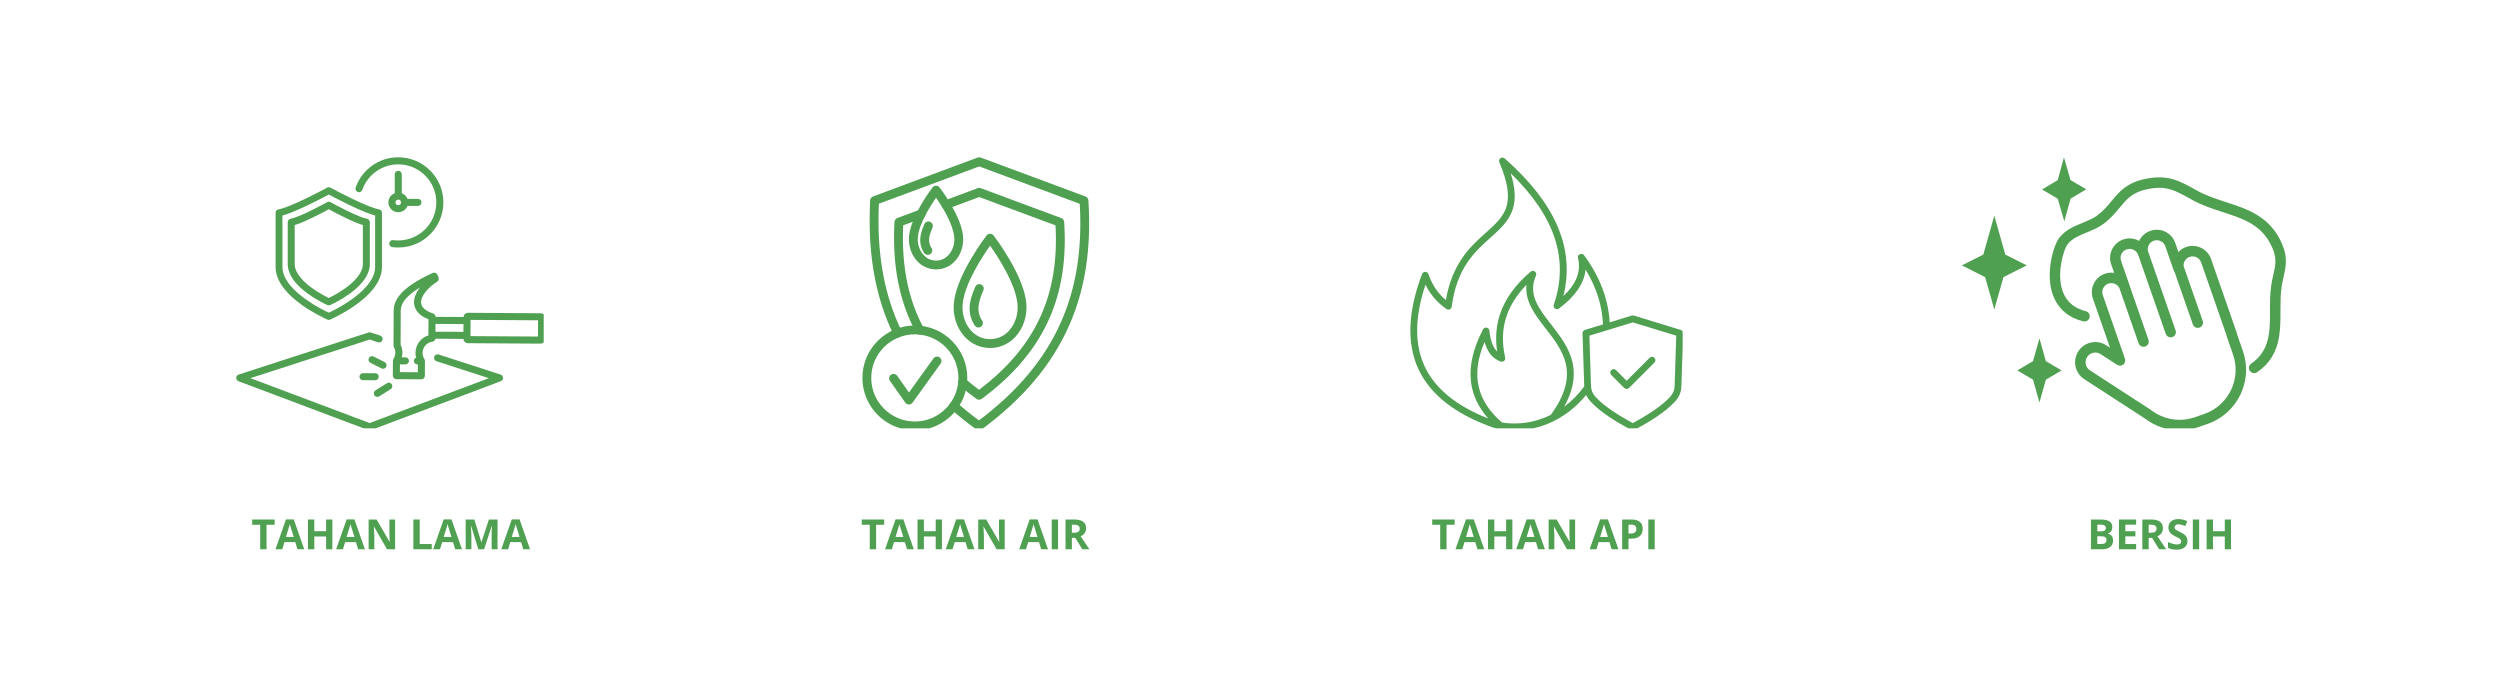 <svg xmlns="http://www.w3.org/2000/svg" xmlns:xlink="http://www.w3.org/1999/xlink" width="476" zoomAndPan="magnify" viewBox="0 0 357 98.25" height="131" preserveAspectRatio="xMidYMid meet" version="1.0"><defs><g/><clipPath id="3b925a6954"><path d="M 33.727 47 L 72 47 L 72 61.164 L 33.727 61.164 Z M 33.727 47 " clip-rule="nonzero"/></clipPath><clipPath id="5e1faf468f"><path d="M 50 22.461 L 64 22.461 L 64 36 L 50 36 Z M 50 22.461 " clip-rule="nonzero"/></clipPath><clipPath id="f6f071bf1e"><path d="M 56 38 L 77.641 38 L 77.641 55 L 56 55 Z M 56 38 " clip-rule="nonzero"/></clipPath><clipPath id="6016f1d124"><path d="M 124.164 22.461 L 155.535 22.461 L 155.535 61.164 L 124.164 61.164 Z M 124.164 22.461 " clip-rule="nonzero"/></clipPath><clipPath id="6a108df9f5"><path d="M 123.152 46.461 L 138.129 46.461 L 138.129 61.164 L 123.152 61.164 Z M 123.152 46.461 " clip-rule="nonzero"/></clipPath><clipPath id="6926c8fcbc"><path d="M 201 22.461 L 240.285 22.461 L 240.285 61.164 L 201 61.164 Z M 201 22.461 " clip-rule="nonzero"/></clipPath><clipPath id="429db70a41"><path d="M 291 22.461 L 298 22.461 L 298 32 L 291 32 Z M 291 22.461 " clip-rule="nonzero"/></clipPath><clipPath id="323daf4f7b"><path d="M 280.152 30 L 290 30 L 290 45 L 280.152 45 Z M 280.152 30 " clip-rule="nonzero"/></clipPath><clipPath id="f261ab90d1"><path d="M 296.254 32.746 L 320.777 32.746 L 320.777 61.164 L 296.254 61.164 Z M 296.254 32.746 " clip-rule="nonzero"/></clipPath></defs><g clip-path="url(#3b925a6954)"><path fill="#4fa051" d="M 71.484 53.488 L 62.637 50.621 C 62.375 50.535 62.09 50.68 62.004 50.945 C 61.918 51.211 62.062 51.496 62.328 51.582 L 69.805 54.004 L 52.781 60.41 L 35.758 54.004 L 52.781 48.488 L 53.98 48.875 C 54.246 48.961 54.531 48.816 54.617 48.551 C 54.703 48.289 54.559 48.004 54.293 47.918 L 52.938 47.477 C 52.836 47.445 52.727 47.445 52.625 47.477 L 34.078 53.488 C 33.875 53.555 33.734 53.742 33.73 53.957 C 33.727 54.172 33.855 54.363 34.055 54.438 L 52.602 61.418 C 52.66 61.441 52.723 61.449 52.781 61.449 C 52.84 61.449 52.902 61.441 52.957 61.418 L 71.504 54.438 C 71.707 54.363 71.836 54.172 71.832 53.957 C 71.828 53.742 71.688 53.555 71.484 53.488 Z M 71.484 53.488 " fill-opacity="1" fill-rule="nonzero"/></g><path fill="#4fa051" d="M 43.141 43.574 C 44.707 44.688 46.301 45.434 46.75 45.637 C 46.812 45.664 46.879 45.68 46.949 45.68 C 47.02 45.68 47.086 45.664 47.148 45.637 C 47.602 45.434 49.191 44.688 50.758 43.574 C 51.793 42.84 52.637 42.078 53.258 41.305 C 54.109 40.25 54.543 39.188 54.543 38.145 L 54.543 30.379 C 54.543 30.137 54.371 29.934 54.133 29.895 C 53.777 29.836 53.281 29.684 52.625 29.422 C 51.945 29.156 51.113 28.785 50.148 28.316 C 48.836 27.68 47.637 27.039 47.18 26.793 C 47.117 26.762 47.047 26.742 46.973 26.738 L 46.969 26.734 L 46.93 26.734 L 46.926 26.738 C 46.852 26.742 46.781 26.762 46.719 26.793 C 46.262 27.039 45.062 27.68 43.75 28.316 C 42.785 28.785 41.953 29.156 41.273 29.422 C 40.617 29.684 40.125 29.836 39.766 29.895 C 39.527 29.934 39.355 30.137 39.355 30.379 L 39.355 38.145 C 39.355 39.188 39.789 40.25 40.641 41.305 C 41.262 42.074 42.105 42.84 43.141 43.574 Z M 40.332 30.773 C 40.691 30.68 41.117 30.535 41.633 30.332 C 42.332 30.059 43.188 29.676 44.176 29.195 C 45.316 28.645 46.367 28.09 46.949 27.781 C 47.531 28.09 48.582 28.645 49.723 29.195 C 50.711 29.676 51.566 30.059 52.266 30.332 C 52.781 30.535 53.207 30.68 53.566 30.773 L 53.566 38.145 C 53.566 39.996 51.73 41.684 50.191 42.777 C 48.875 43.711 47.543 44.375 46.949 44.652 C 46.355 44.375 45.023 43.711 43.707 42.777 C 42.168 41.684 40.332 39.996 40.332 38.145 Z M 40.332 30.773 " fill-opacity="1" fill-rule="nonzero"/><path fill="#4fa051" d="M 43.996 41.965 C 45.191 42.828 46.402 43.406 46.742 43.562 C 46.809 43.59 46.879 43.605 46.949 43.605 C 47.023 43.605 47.09 43.59 47.156 43.562 C 47.496 43.406 48.707 42.828 49.902 41.965 C 50.695 41.395 51.34 40.801 51.816 40.199 C 52.477 39.363 52.816 38.523 52.816 37.695 L 52.816 31.73 C 52.816 31.484 52.637 31.277 52.395 31.234 C 52.137 31.191 51.773 31.078 51.285 30.883 C 50.777 30.68 50.148 30.395 49.426 30.035 C 48.438 29.551 47.531 29.059 47.188 28.871 C 47.125 28.836 47.055 28.816 46.984 28.809 L 46.914 28.809 C 46.844 28.816 46.773 28.836 46.711 28.871 C 46.367 29.059 45.461 29.551 44.473 30.035 C 43.75 30.395 43.121 30.68 42.613 30.883 C 42.125 31.078 41.762 31.191 41.504 31.234 C 41.262 31.277 41.086 31.484 41.086 31.73 L 41.086 37.695 C 41.086 38.523 41.422 39.363 42.082 40.199 C 42.559 40.801 43.203 41.395 43.996 41.965 Z M 42.082 32.133 C 42.336 32.059 42.633 31.957 42.984 31.816 C 43.516 31.602 44.164 31.309 44.914 30.938 C 45.742 30.531 46.512 30.121 46.949 29.883 C 47.387 30.121 48.156 30.531 48.988 30.938 C 49.734 31.309 50.383 31.602 50.914 31.816 C 51.266 31.957 51.562 32.059 51.816 32.133 L 51.816 37.695 C 51.816 39.062 50.461 40.328 49.32 41.148 C 48.371 41.836 47.402 42.332 46.949 42.551 C 46.5 42.332 45.527 41.836 44.578 41.148 C 43.438 40.328 42.082 39.062 42.082 37.695 Z M 42.082 32.133 " fill-opacity="1" fill-rule="nonzero"/><g clip-path="url(#5e1faf468f)"><path fill="#4fa051" d="M 51.098 27.422 C 51.359 27.512 51.648 27.375 51.738 27.113 C 52.5 24.934 54.562 23.469 56.871 23.469 C 59.867 23.469 62.305 25.906 62.305 28.902 C 62.305 31.898 59.867 34.336 56.871 34.336 C 56.629 34.336 56.387 34.32 56.148 34.289 C 55.875 34.254 55.621 34.449 55.586 34.723 C 55.547 35 55.742 35.254 56.02 35.289 C 56.297 35.328 56.586 35.344 56.871 35.344 C 57.738 35.344 58.582 35.176 59.379 34.84 C 60.145 34.516 60.832 34.051 61.426 33.457 C 62.016 32.867 62.48 32.18 62.805 31.41 C 63.141 30.617 63.312 29.773 63.312 28.902 C 63.312 28.035 63.141 27.191 62.805 26.395 C 62.48 25.629 62.016 24.941 61.426 24.348 C 60.832 23.758 60.145 23.293 59.379 22.969 C 58.582 22.633 57.738 22.461 56.871 22.461 C 55.508 22.461 54.203 22.883 53.102 23.68 C 52.574 24.062 52.105 24.52 51.711 25.043 C 51.316 25.574 51.004 26.156 50.789 26.781 C 50.695 27.043 50.836 27.328 51.098 27.422 Z M 51.098 27.422 " fill-opacity="1" fill-rule="nonzero"/></g><path fill="#4fa051" d="M 56.871 24.391 C 56.59 24.391 56.367 24.617 56.367 24.895 L 56.367 27.594 C 55.84 27.797 55.465 28.305 55.465 28.902 C 55.465 29.68 56.094 30.309 56.871 30.309 C 57.469 30.309 57.98 29.934 58.184 29.406 L 59.684 29.406 C 59.961 29.406 60.188 29.184 60.188 28.902 C 60.188 28.625 59.961 28.398 59.684 28.398 L 58.184 28.398 C 58.039 28.031 57.742 27.734 57.375 27.594 L 57.375 24.895 C 57.375 24.617 57.148 24.391 56.871 24.391 Z M 56.871 29.301 C 56.652 29.301 56.473 29.121 56.473 28.902 C 56.473 28.684 56.652 28.504 56.871 28.504 C 57.09 28.504 57.27 28.684 57.27 28.902 C 57.27 29.125 57.09 29.301 56.871 29.301 Z M 56.871 29.301 " fill-opacity="1" fill-rule="nonzero"/><g clip-path="url(#f6f071bf1e)"><path fill="#4fa051" d="M 77.664 44.922 C 77.543 44.801 77.383 44.734 77.211 44.734 L 66.84 44.668 C 66.836 44.668 66.836 44.668 66.836 44.668 C 66.496 44.668 66.215 44.938 66.195 45.27 L 62.199 45.246 C 62.199 45.031 62.062 44.84 61.859 44.773 C 60.785 44.406 60.207 43.906 60.137 43.285 C 60.023 42.285 61.199 40.988 62.422 40.23 C 62.633 40.098 62.715 39.832 62.617 39.602 L 62.461 39.238 C 62.406 39.113 62.305 39.016 62.18 38.969 C 62.055 38.918 61.914 38.922 61.789 38.977 C 60.543 39.543 59.496 40.125 58.676 40.703 C 57.961 41.207 57.395 41.723 56.996 42.238 C 56.223 43.246 56.219 44.059 56.215 44.492 L 56.191 49.332 C 56.191 49.332 56.191 49.332 56.191 49.336 C 56.191 49.418 56.211 49.5 56.254 49.578 C 56.387 49.816 56.457 50.09 56.457 50.367 C 56.453 50.684 56.363 50.988 56.191 51.246 C 56.191 51.246 56.191 51.25 56.191 51.25 C 56.137 51.328 56.109 51.426 56.109 51.52 L 56.094 53.641 C 56.094 53.773 56.148 53.902 56.242 53.996 C 56.336 54.09 56.461 54.145 56.598 54.145 L 60.164 54.168 C 60.164 54.168 60.164 54.168 60.168 54.168 C 60.441 54.168 60.668 53.945 60.668 53.668 L 60.684 51.547 C 60.684 51.449 60.652 51.352 60.602 51.273 C 60.43 51 60.336 50.695 60.34 50.391 C 60.344 49.586 60.945 48.902 61.742 48.797 C 61.969 48.77 62.141 48.59 62.176 48.371 L 66.176 48.398 C 66.184 48.555 66.25 48.703 66.359 48.816 C 66.48 48.938 66.641 49.004 66.812 49.008 L 77.184 49.07 C 77.188 49.07 77.188 49.07 77.188 49.07 C 77.359 49.07 77.52 49.004 77.641 48.883 C 77.762 48.766 77.828 48.605 77.828 48.434 L 77.848 45.379 C 77.848 45.207 77.781 45.047 77.664 44.922 Z M 61.176 47.895 C 60.723 48.035 60.312 48.297 59.992 48.656 C 59.57 49.133 59.336 49.746 59.332 50.383 C 59.328 50.617 59.359 50.848 59.422 51.07 C 59.234 51.145 59.098 51.324 59.098 51.539 C 59.094 51.816 59.32 52.043 59.598 52.047 L 59.672 52.047 L 59.664 53.156 L 57.105 53.141 L 57.113 52.031 L 57.895 52.035 C 58.172 52.035 58.398 51.812 58.398 51.535 C 58.402 51.258 58.176 51.031 57.898 51.027 L 57.379 51.023 C 57.434 50.812 57.461 50.594 57.465 50.371 C 57.465 49.969 57.375 49.574 57.203 49.215 L 57.223 44.5 C 57.227 43.922 57.234 42.711 59.98 41.051 C 59.965 41.07 59.949 41.086 59.938 41.105 C 59.332 41.891 59.055 42.684 59.137 43.398 C 59.195 43.91 59.426 44.367 59.824 44.758 C 60.16 45.086 60.617 45.367 61.188 45.598 Z M 66.18 47.391 L 62.184 47.367 L 62.191 46.254 L 66.188 46.277 Z M 76.824 48.059 L 67.184 48 L 67.199 45.68 L 76.836 45.738 Z M 76.824 48.059 " fill-opacity="1" fill-rule="nonzero"/></g><path fill="#4fa051" d="M 54.473 52.605 C 54.547 52.645 54.625 52.66 54.699 52.66 C 54.887 52.66 55.062 52.559 55.152 52.387 C 55.277 52.137 55.176 51.832 54.93 51.707 L 53.355 50.91 C 53.105 50.785 52.805 50.883 52.676 51.133 C 52.551 51.379 52.652 51.684 52.898 51.809 Z M 54.473 52.605 " fill-opacity="1" fill-rule="nonzero"/><path fill="#4fa051" d="M 51.332 53.793 C 51.332 54.074 51.559 54.297 51.836 54.297 L 53.578 54.297 C 53.855 54.297 54.082 54.074 54.082 53.793 C 54.082 53.516 53.855 53.289 53.578 53.289 L 51.836 53.289 C 51.559 53.289 51.332 53.516 51.332 53.793 Z M 51.332 53.793 " fill-opacity="1" fill-rule="nonzero"/><path fill="#4fa051" d="M 53.883 56.676 C 53.973 56.676 54.066 56.652 54.148 56.602 L 55.789 55.574 C 56.023 55.426 56.098 55.113 55.949 54.879 C 55.801 54.641 55.488 54.57 55.254 54.719 L 53.613 55.746 C 53.379 55.895 53.309 56.203 53.453 56.441 C 53.551 56.594 53.715 56.676 53.883 56.676 Z M 53.883 56.676 " fill-opacity="1" fill-rule="nonzero"/><g clip-path="url(#6016f1d124)"><path fill="#4fa051" d="M 139.797 61.453 C 139.668 61.453 139.539 61.414 139.43 61.332 C 138.137 60.398 136.914 59.422 135.797 58.43 C 135.535 58.195 135.512 57.797 135.742 57.535 C 135.977 57.277 136.375 57.254 136.637 57.484 C 137.613 58.352 138.672 59.211 139.793 60.035 C 145.344 55.859 149.176 51.262 151.512 45.992 C 153.68 41.09 154.559 35.559 154.188 29.102 L 139.828 23.766 L 125.504 29.09 C 125.203 35.727 126.113 41.352 128.289 46.281 C 128.434 46.609 128.59 46.949 128.754 47.285 C 128.906 47.602 128.777 47.977 128.461 48.129 C 128.148 48.281 127.77 48.152 127.617 47.836 C 127.445 47.484 127.285 47.133 127.133 46.789 C 124.832 41.574 123.895 35.629 124.262 28.609 C 124.277 28.355 124.438 28.137 124.676 28.051 L 139.605 22.5 C 139.75 22.445 139.906 22.445 140.047 22.5 L 155.012 28.062 C 155.246 28.148 155.406 28.363 155.422 28.613 C 155.867 35.453 154.965 41.305 152.664 46.504 C 150.191 52.094 146.105 56.945 140.172 61.328 C 140.062 61.414 139.93 61.453 139.797 61.453 " fill-opacity="1" fill-rule="nonzero"/></g><path fill="#4fa051" d="M 131.344 47.777 C 131.117 47.777 130.902 47.656 130.789 47.445 C 130.488 46.887 130.203 46.312 129.949 45.727 C 128.172 41.699 127.445 37.109 127.73 31.695 C 127.746 31.441 127.906 31.223 128.141 31.137 L 131.312 29.957 C 131.641 29.836 132.004 30 132.125 30.328 C 132.246 30.656 132.078 31.02 131.754 31.141 L 128.973 32.176 C 128.754 37.207 129.453 41.477 131.102 45.219 C 131.348 45.77 131.613 46.316 131.898 46.848 C 132.066 47.152 131.949 47.535 131.645 47.703 C 131.547 47.754 131.445 47.777 131.344 47.777 " fill-opacity="1" fill-rule="nonzero"/><path fill="#4fa051" d="M 139.812 57.082 C 139.684 57.082 139.551 57.043 139.441 56.961 C 138.602 56.355 137.797 55.723 137.055 55.082 C 136.789 54.855 136.762 54.457 136.988 54.191 C 137.215 53.926 137.613 53.898 137.879 54.125 C 138.484 54.645 139.133 55.164 139.809 55.664 C 144.004 52.488 146.906 48.996 148.676 44.996 C 150.324 41.277 150.996 37.082 150.727 32.184 L 139.836 28.137 L 135.293 29.824 C 134.965 29.945 134.602 29.781 134.48 29.453 C 134.359 29.125 134.523 28.762 134.852 28.641 L 139.613 26.871 C 139.758 26.816 139.914 26.816 140.055 26.871 L 151.555 31.145 C 151.785 31.23 151.945 31.445 151.965 31.695 C 152.309 36.977 151.609 41.492 149.832 45.508 C 147.918 49.828 144.766 53.574 140.188 56.957 C 140.074 57.039 139.945 57.082 139.812 57.082 " fill-opacity="1" fill-rule="nonzero"/><path fill="#4fa051" d="M 129.793 57.766 C 129.586 57.766 129.395 57.664 129.277 57.5 L 127.082 54.387 C 126.883 54.102 126.949 53.707 127.234 53.508 C 127.52 53.309 127.914 53.375 128.117 53.66 L 129.801 56.047 L 133.297 51.184 C 133.5 50.898 133.895 50.836 134.18 51.039 C 134.461 51.242 134.527 51.637 134.324 51.922 L 130.309 57.504 C 130.188 57.668 129.996 57.766 129.793 57.766 " fill-opacity="1" fill-rule="nonzero"/><path fill="#4fa051" d="M 141.383 35.082 C 140.289 36.625 137.758 40.473 137.469 43.391 C 137.328 44.801 137.777 46.227 138.668 47.211 C 139.172 47.766 140.051 48.43 141.383 48.43 C 142.715 48.43 143.594 47.766 144.102 47.211 C 144.988 46.227 145.438 44.801 145.297 43.391 C 145.008 40.469 142.477 36.625 141.383 35.082 Z M 141.383 49.695 C 139.984 49.695 138.688 49.113 137.73 48.059 C 136.605 46.816 136.039 45.023 136.211 43.266 C 136.383 41.539 137.227 39.387 138.715 36.871 C 139.809 35.02 140.84 33.68 140.883 33.625 C 141.004 33.469 141.188 33.379 141.383 33.379 C 141.578 33.379 141.762 33.469 141.883 33.625 C 141.926 33.68 142.957 35.02 144.051 36.871 C 145.539 39.387 146.383 41.539 146.555 43.266 C 146.73 45.023 146.16 46.816 145.035 48.059 C 144.082 49.113 142.781 49.695 141.383 49.695 " fill-opacity="1" fill-rule="nonzero"/><path fill="#4fa051" d="M 139.727 46.766 C 139.527 46.766 139.332 46.672 139.211 46.496 C 138.66 45.707 138.391 44.688 138.469 43.703 C 138.531 42.918 138.805 41.988 139.273 40.945 C 139.418 40.625 139.793 40.484 140.109 40.629 C 140.43 40.773 140.57 41.145 140.426 41.465 C 140.016 42.375 139.781 43.164 139.727 43.805 C 139.672 44.504 139.859 45.223 140.246 45.773 C 140.445 46.062 140.375 46.453 140.09 46.652 C 139.977 46.73 139.852 46.766 139.727 46.766 " fill-opacity="1" fill-rule="nonzero"/><path fill="#4fa051" d="M 134.168 27.539 Z M 133.668 28.23 C 132.84 29.422 131.262 31.922 131.07 33.832 C 130.977 34.781 131.277 35.742 131.875 36.402 C 132.207 36.773 132.789 37.211 133.668 37.211 C 134.547 37.211 135.129 36.773 135.465 36.402 C 136.062 35.742 136.359 34.781 136.266 33.832 C 136.078 31.922 134.496 29.422 133.668 28.23 Z M 133.668 38.473 C 132.621 38.473 131.652 38.039 130.938 37.25 C 130.105 36.332 129.684 35.004 129.812 33.707 C 130.105 30.758 133.043 26.926 133.168 26.766 C 133.289 26.609 133.473 26.52 133.668 26.52 C 133.863 26.52 134.051 26.609 134.168 26.766 C 134.293 26.926 137.23 30.758 137.523 33.707 C 137.652 35.004 137.234 36.332 136.398 37.25 C 135.684 38.039 134.715 38.473 133.668 38.473 " fill-opacity="1" fill-rule="nonzero"/><path fill="#4fa051" d="M 132.492 36.395 C 132.293 36.395 132.098 36.301 131.973 36.125 C 131.559 35.527 131.355 34.762 131.418 34.02 C 131.461 33.441 131.66 32.762 132.004 32 C 132.148 31.684 132.523 31.539 132.84 31.684 C 133.156 31.828 133.301 32.203 133.156 32.52 C 132.871 33.148 132.711 33.688 132.676 34.121 C 132.641 34.578 132.762 35.043 133.012 35.402 C 133.211 35.688 133.141 36.082 132.855 36.281 C 132.742 36.359 132.617 36.395 132.492 36.395 " fill-opacity="1" fill-rule="nonzero"/><g clip-path="url(#6a108df9f5)"><path fill="#4fa051" d="M 130.641 47.742 C 127.207 47.742 124.414 50.535 124.414 53.965 C 124.414 57.398 127.207 60.191 130.641 60.191 C 134.074 60.191 136.863 57.398 136.863 53.965 C 136.863 50.535 134.074 47.742 130.641 47.742 Z M 130.641 61.453 C 128.641 61.453 126.762 60.676 125.344 59.262 C 123.93 57.848 123.152 55.965 123.152 53.965 C 123.152 51.965 123.93 50.086 125.344 48.672 C 126.762 47.258 128.641 46.477 130.641 46.477 C 132.641 46.477 134.52 47.258 135.934 48.672 C 137.348 50.086 138.129 51.965 138.129 53.965 C 138.129 55.965 137.348 57.848 135.934 59.262 C 134.52 60.676 132.641 61.453 130.641 61.453 " fill-opacity="1" fill-rule="nonzero"/></g><g clip-path="url(#6926c8fcbc)"><path fill="#4fa051" d="M 240.004 47.113 L 233.309 45.062 C 233.215 45.035 233.117 45.035 233.023 45.062 L 229.863 46.031 C 229.68 42.727 228.418 39.422 226.195 36.441 C 226.059 36.258 225.809 36.195 225.602 36.293 C 225.391 36.391 225.281 36.621 225.336 36.848 C 225.797 38.742 225.117 40.527 223.254 42.273 C 224.926 35.52 222.168 29.074 214.871 22.621 C 214.703 22.473 214.449 22.461 214.266 22.594 C 214.082 22.727 214.016 22.969 214.105 23.176 C 215.301 25.98 215.613 28.027 215.09 29.613 C 214.617 31.043 213.488 32.059 212.18 33.23 C 210.031 35.152 207.387 37.527 206.469 42.848 C 205.312 41.871 204.496 40.652 203.984 39.148 C 203.918 38.953 203.738 38.824 203.531 38.82 C 203.328 38.816 203.145 38.941 203.07 39.133 C 201.035 44.492 200.859 49.059 202.547 52.703 C 204.234 56.344 207.828 59.152 213.223 61.059 C 213.238 61.062 213.254 61.066 213.266 61.07 C 214.273 61.328 215.293 61.453 216.309 61.453 C 217.93 61.453 219.547 61.129 221.09 60.488 C 223.172 59.617 225.027 58.215 226.508 56.402 C 226.652 56.73 226.855 57.035 227.121 57.324 C 228.605 58.949 231.008 60.355 232.934 61.395 C 233.008 61.434 233.086 61.453 233.164 61.453 C 233.246 61.453 233.324 61.434 233.395 61.395 C 235.32 60.355 237.723 58.953 239.207 57.324 C 239.785 56.695 240.078 55.98 240.102 55.145 L 240.348 47.594 C 240.355 47.375 240.215 47.176 240.004 47.113 Z M 214.496 60.336 C 210.855 57.227 210.031 53.449 211.996 48.828 C 212.406 50.305 213.168 51.227 214.301 51.629 C 214.469 51.691 214.652 51.652 214.785 51.535 C 214.918 51.418 214.977 51.238 214.938 51.066 C 214.039 47.109 215.035 43.695 217.98 40.672 C 217.73 43.062 219.25 45.016 220.73 46.922 C 223.195 50.09 225.742 53.367 221.449 59.25 C 219.285 60.316 216.875 60.715 214.496 60.336 Z M 223.355 58.086 C 224.586 55.895 224.988 53.859 224.59 51.91 C 224.141 49.727 222.797 48 221.496 46.324 C 219.703 44.02 218.156 42.031 219.336 39.355 C 219.426 39.148 219.363 38.906 219.184 38.773 C 219 38.637 218.75 38.645 218.578 38.793 C 216.422 40.621 214.957 42.641 214.223 44.797 C 213.652 46.473 213.508 48.285 213.789 50.191 C 213.195 49.605 212.836 48.633 212.684 47.211 C 212.664 47 212.504 46.828 212.293 46.789 C 212.082 46.746 211.871 46.852 211.773 47.039 C 210.34 49.785 209.766 52.34 210.07 54.629 C 210.312 56.488 211.137 58.203 212.52 59.758 C 207.949 57.965 204.895 55.457 203.43 52.297 C 201.973 49.16 202.02 45.25 203.559 40.652 C 204.246 42.055 205.25 43.219 206.547 44.125 C 206.688 44.223 206.867 44.238 207.02 44.172 C 207.176 44.102 207.285 43.957 207.305 43.789 C 208.035 38.246 210.578 35.965 212.824 33.953 C 214.18 32.738 215.457 31.594 216.012 29.914 C 216.477 28.504 216.387 26.828 215.723 24.734 C 222.082 30.922 224.094 37.078 221.879 43.508 C 221.809 43.707 221.879 43.934 222.051 44.059 C 222.223 44.184 222.457 44.184 222.629 44.055 C 224.957 42.312 226.227 40.449 226.418 38.496 C 227.953 40.988 228.801 43.66 228.906 46.324 L 226.328 47.113 C 226.117 47.176 225.977 47.375 225.984 47.594 L 226.227 55.145 C 226.227 55.156 226.227 55.164 226.23 55.176 C 225.398 56.316 224.426 57.293 223.355 58.086 Z M 239.137 55.113 C 239.117 55.719 238.914 56.211 238.492 56.672 C 237.164 58.129 234.98 59.426 233.164 60.418 C 231.348 59.426 229.168 58.129 227.84 56.672 C 227.418 56.211 227.215 55.719 227.195 55.113 L 226.965 47.934 L 233.164 46.035 L 239.367 47.934 Z M 232.285 54.375 L 235.566 51.094 C 235.754 50.906 236.062 50.906 236.25 51.094 C 236.441 51.285 236.441 51.59 236.25 51.781 L 232.629 55.402 C 232.531 55.496 232.41 55.543 232.285 55.543 C 232.16 55.543 232.035 55.496 231.941 55.402 L 230.082 53.539 C 229.891 53.352 229.891 53.043 230.082 52.855 C 230.27 52.664 230.578 52.664 230.766 52.855 Z M 232.285 54.375 " fill-opacity="1" fill-rule="nonzero"/></g><g clip-path="url(#429db70a41)"><path fill="#4fa051" d="M 294.781 31.613 L 295.68 28.363 L 297.918 27.027 L 295.668 25.715 L 294.734 22.473 L 293.836 25.723 L 291.598 27.059 L 293.848 28.375 L 294.781 31.613 " fill-opacity="1" fill-rule="nonzero"/></g><g clip-path="url(#323daf4f7b)"><path fill="#4fa051" d="M 286.355 36.352 L 284.785 30.789 L 283.219 36.352 L 280.152 37.895 L 283.48 39.574 L 284.785 44.199 L 286.094 39.574 L 289.422 37.895 L 286.355 36.352 " fill-opacity="1" fill-rule="nonzero"/></g><path fill="#4fa051" d="M 290.316 54.219 L 291.234 57.465 L 292.148 54.219 L 294.391 52.895 L 292.148 51.57 L 291.234 48.324 L 290.316 51.57 L 288.074 52.895 L 290.316 54.219 " fill-opacity="1" fill-rule="nonzero"/><g clip-path="url(#f261ab90d1)"><path fill="#4fa051" d="M 298.047 50.977 C 298.246 50.664 298.559 50.449 298.922 50.371 C 299.02 50.352 299.117 50.34 299.211 50.34 C 299.477 50.34 299.738 50.418 299.965 50.566 L 302.332 52.102 C 302.598 52.273 302.949 52.258 303.199 52.062 C 303.449 51.863 303.551 51.527 303.445 51.227 L 300.281 42.145 C 300.047 41.469 300.402 40.734 301.074 40.5 C 301.68 40.289 302.344 40.559 302.641 41.117 L 305.391 49.02 C 305.5 49.328 305.789 49.523 306.098 49.523 C 306.18 49.523 306.262 49.508 306.344 49.48 C 306.734 49.344 306.941 48.918 306.805 48.527 L 304.105 40.781 C 304.098 40.742 304.09 40.703 304.078 40.668 L 302.887 37.254 C 302.773 36.93 302.793 36.578 302.945 36.27 C 303.094 35.957 303.355 35.727 303.684 35.609 C 304.348 35.379 305.086 35.73 305.324 36.395 C 305.336 36.434 305.355 36.473 305.375 36.512 L 309.266 47.672 C 309.371 47.98 309.66 48.172 309.973 48.172 C 310.051 48.172 310.137 48.16 310.215 48.133 C 310.605 47.996 310.812 47.57 310.676 47.18 L 306.719 35.816 C 306.609 35.199 306.961 34.582 307.562 34.375 C 308.234 34.137 308.973 34.496 309.207 35.168 L 310.43 38.68 C 310.461 38.762 310.5 38.832 310.551 38.895 L 313.137 46.32 C 313.246 46.633 313.535 46.824 313.844 46.824 C 313.926 46.824 314.008 46.812 314.09 46.781 C 314.48 46.645 314.684 46.219 314.551 45.832 L 311.816 37.988 C 311.777 37.422 312.125 36.875 312.68 36.684 C 313.352 36.449 314.09 36.805 314.324 37.477 L 317.93 47.832 C 317.934 47.898 317.949 47.965 317.973 48.027 L 318.875 50.621 C 320.086 54.094 318.242 57.906 314.77 59.113 L 313.445 59.574 C 311.312 60.32 308.969 59.938 307.176 58.559 C 307.16 58.547 307.145 58.535 307.129 58.523 L 298.453 52.895 C 298.145 52.695 297.93 52.383 297.852 52.02 C 297.773 51.656 297.844 51.285 298.047 50.977 Z M 296.387 52.332 C 296.551 53.086 296.992 53.73 297.641 54.152 L 306.289 59.762 C 307.738 60.871 309.48 61.445 311.246 61.445 C 312.148 61.445 313.059 61.293 313.938 60.988 L 315.262 60.527 C 319.512 59.047 321.77 54.379 320.285 50.129 L 319.449 47.723 C 319.445 47.656 319.43 47.59 319.41 47.527 L 315.738 36.984 C 315.23 35.535 313.641 34.766 312.188 35.27 C 311.75 35.422 311.375 35.672 311.078 35.992 L 310.621 34.676 C 310.113 33.223 308.523 32.457 307.07 32.961 C 306.34 33.215 305.777 33.75 305.469 34.402 C 304.797 34.027 303.973 33.926 303.191 34.199 C 302.488 34.445 301.922 34.949 301.598 35.617 C 301.273 36.289 301.23 37.043 301.477 37.746 L 301.898 38.961 C 301.469 38.898 301.016 38.934 300.582 39.086 C 299.129 39.59 298.359 41.184 298.867 42.637 L 301.312 49.656 L 300.781 49.312 C 300.133 48.891 299.363 48.75 298.609 48.91 C 297.855 49.07 297.211 49.516 296.789 50.16 C 296.371 50.809 296.227 51.578 296.387 52.332 " fill-opacity="1" fill-rule="nonzero"/></g><path fill="#4fa051" d="M 293.691 34.586 C 292.887 36.262 292.09 39.938 293.383 42.676 C 294.16 44.324 295.539 45.406 297.488 45.887 C 297.887 45.984 298.293 45.742 298.391 45.34 C 298.492 44.938 298.246 44.535 297.844 44.434 C 296.359 44.066 295.312 43.262 294.734 42.039 C 293.625 39.684 294.461 36.438 295.039 35.234 C 295.535 34.203 296.73 33.711 297.992 33.191 C 298.797 32.859 299.629 32.52 300.32 32.012 C 301.387 31.227 302.086 30.383 302.703 29.637 C 303.703 28.43 304.496 27.473 306.555 27.031 C 309.301 26.445 310.52 27.129 312.945 28.488 L 312.996 28.516 C 314.43 29.32 315.945 29.812 317.41 30.285 C 320.453 31.277 323.082 32.129 324.5 35.414 C 325.156 36.934 324.938 37.891 324.637 39.211 C 324.535 39.66 324.43 40.121 324.348 40.652 C 324.152 41.887 324.156 43.141 324.156 44.352 C 324.156 45.562 324.156 46.707 323.98 47.828 C 323.695 49.629 322.875 50.965 321.477 51.918 C 321.133 52.148 321.043 52.613 321.277 52.957 C 321.422 53.168 321.656 53.285 321.895 53.285 C 322.043 53.285 322.188 53.242 322.316 53.152 C 324.078 51.957 325.105 50.293 325.457 48.062 C 325.652 46.824 325.652 45.566 325.652 44.352 C 325.652 43.145 325.648 42.004 325.824 40.883 C 325.902 40.406 326 39.965 326.098 39.543 C 326.418 38.125 326.723 36.789 325.875 34.824 C 324.188 30.914 320.977 29.875 317.871 28.863 C 316.477 28.41 315.031 27.941 313.727 27.211 L 313.676 27.184 C 311.184 25.785 309.539 24.863 306.242 25.57 C 303.676 26.117 302.594 27.422 301.551 28.684 C 300.961 29.395 300.352 30.129 299.434 30.805 C 298.891 31.203 298.18 31.496 297.426 31.809 C 296.023 32.383 294.434 33.035 293.691 34.586 " fill-opacity="1" fill-rule="nonzero"/><g fill="#4fa051" fill-opacity="1"><g transform="translate(35.889, 78.436)"><g><path d="M 2.172 0 L 1.266 0 L 1.266 -3.5 L 0.125 -3.5 L 0.125 -4.25 L 3.328 -4.25 L 3.328 -3.5 L 2.172 -3.5 Z M 2.172 0 "/></g></g><g transform="translate(39.337, 78.436)"><g><path d="M 3.141 0 L 2.828 -1.016 L 1.281 -1.016 L 0.969 0 L 0 0 L 1.5 -4.266 L 2.609 -4.266 L 4.109 0 Z M 2.609 -1.766 C 2.328 -2.68 2.164 -3.195 2.125 -3.312 C 2.094 -3.438 2.07 -3.535 2.062 -3.609 C 1.988 -3.359 1.801 -2.742 1.5 -1.766 Z M 2.609 -1.766 "/></g></g><g transform="translate(43.445, 78.436)"><g><path d="M 4.016 0 L 3.125 0 L 3.125 -1.828 L 1.438 -1.828 L 1.438 0 L 0.531 0 L 0.531 -4.25 L 1.438 -4.25 L 1.438 -2.578 L 3.125 -2.578 L 3.125 -4.25 L 4.016 -4.25 Z M 4.016 0 "/></g></g><g transform="translate(48.001, 78.436)"><g><path d="M 3.141 0 L 2.828 -1.016 L 1.281 -1.016 L 0.969 0 L 0 0 L 1.5 -4.266 L 2.609 -4.266 L 4.109 0 Z M 2.609 -1.766 C 2.328 -2.68 2.164 -3.195 2.125 -3.312 C 2.094 -3.438 2.07 -3.535 2.062 -3.609 C 1.988 -3.359 1.801 -2.742 1.5 -1.766 Z M 2.609 -1.766 "/></g></g><g transform="translate(52.11, 78.436)"><g><path d="M 4.312 0 L 3.156 0 L 1.312 -3.219 L 1.281 -3.219 C 1.32 -2.645 1.344 -2.238 1.344 -2 L 1.344 0 L 0.531 0 L 0.531 -4.25 L 1.672 -4.25 L 3.516 -1.062 L 3.531 -1.062 C 3.508 -1.613 3.5 -2.004 3.5 -2.234 L 3.5 -4.25 L 4.312 -4.25 Z M 4.312 0 "/></g></g><g transform="translate(56.95, 78.436)"><g/></g><g transform="translate(58.497, 78.436)"><g><path d="M 0.531 0 L 0.531 -4.25 L 1.438 -4.25 L 1.438 -0.75 L 3.156 -0.75 L 3.156 0 Z M 0.531 0 "/></g></g><g transform="translate(61.861, 78.436)"><g><path d="M 3.141 0 L 2.828 -1.016 L 1.281 -1.016 L 0.969 0 L 0 0 L 1.5 -4.266 L 2.609 -4.266 L 4.109 0 Z M 2.609 -1.766 C 2.328 -2.68 2.164 -3.195 2.125 -3.312 C 2.094 -3.438 2.07 -3.535 2.062 -3.609 C 1.988 -3.359 1.801 -2.742 1.5 -1.766 Z M 2.609 -1.766 "/></g></g><g transform="translate(65.97, 78.436)"><g><path d="M 2.328 0 L 1.312 -3.328 L 1.281 -3.328 C 1.32 -2.648 1.344 -2.203 1.344 -1.984 L 1.344 0 L 0.531 0 L 0.531 -4.25 L 1.766 -4.25 L 2.766 -1 L 2.781 -1 L 3.844 -4.25 L 5.078 -4.25 L 5.078 0 L 4.234 0 L 4.234 -2.016 C 4.234 -2.109 4.234 -2.219 4.234 -2.344 C 4.242 -2.469 4.258 -2.797 4.281 -3.328 L 4.25 -3.328 L 3.156 0 Z M 2.328 0 "/></g></g><g transform="translate(71.584, 78.436)"><g><path d="M 3.141 0 L 2.828 -1.016 L 1.281 -1.016 L 0.969 0 L 0 0 L 1.5 -4.266 L 2.609 -4.266 L 4.109 0 Z M 2.609 -1.766 C 2.328 -2.68 2.164 -3.195 2.125 -3.312 C 2.094 -3.438 2.07 -3.535 2.062 -3.609 C 1.988 -3.359 1.801 -2.742 1.5 -1.766 Z M 2.609 -1.766 "/></g></g></g><g fill="#4fa051" fill-opacity="1"><g transform="translate(122.937, 78.436)"><g><path d="M 2.172 0 L 1.266 0 L 1.266 -3.5 L 0.125 -3.5 L 0.125 -4.25 L 3.328 -4.25 L 3.328 -3.5 L 2.172 -3.5 Z M 2.172 0 "/></g></g><g transform="translate(126.385, 78.436)"><g><path d="M 3.141 0 L 2.828 -1.016 L 1.281 -1.016 L 0.969 0 L 0 0 L 1.5 -4.266 L 2.609 -4.266 L 4.109 0 Z M 2.609 -1.766 C 2.328 -2.68 2.164 -3.195 2.125 -3.312 C 2.094 -3.438 2.07 -3.535 2.062 -3.609 C 1.988 -3.359 1.801 -2.742 1.5 -1.766 Z M 2.609 -1.766 "/></g></g><g transform="translate(130.493, 78.436)"><g><path d="M 4.016 0 L 3.125 0 L 3.125 -1.828 L 1.438 -1.828 L 1.438 0 L 0.531 0 L 0.531 -4.25 L 1.438 -4.25 L 1.438 -2.578 L 3.125 -2.578 L 3.125 -4.25 L 4.016 -4.25 Z M 4.016 0 "/></g></g><g transform="translate(135.049, 78.436)"><g><path d="M 3.141 0 L 2.828 -1.016 L 1.281 -1.016 L 0.969 0 L 0 0 L 1.5 -4.266 L 2.609 -4.266 L 4.109 0 Z M 2.609 -1.766 C 2.328 -2.68 2.164 -3.195 2.125 -3.312 C 2.094 -3.438 2.07 -3.535 2.062 -3.609 C 1.988 -3.359 1.801 -2.742 1.5 -1.766 Z M 2.609 -1.766 "/></g></g><g transform="translate(139.158, 78.436)"><g><path d="M 4.312 0 L 3.156 0 L 1.312 -3.219 L 1.281 -3.219 C 1.32 -2.645 1.344 -2.238 1.344 -2 L 1.344 0 L 0.531 0 L 0.531 -4.25 L 1.672 -4.25 L 3.516 -1.062 L 3.531 -1.062 C 3.508 -1.613 3.5 -2.004 3.5 -2.234 L 3.5 -4.25 L 4.312 -4.25 Z M 4.312 0 "/></g></g><g transform="translate(143.999, 78.436)"><g/></g><g transform="translate(145.545, 78.436)"><g><path d="M 3.141 0 L 2.828 -1.016 L 1.281 -1.016 L 0.969 0 L 0 0 L 1.5 -4.266 L 2.609 -4.266 L 4.109 0 Z M 2.609 -1.766 C 2.328 -2.68 2.164 -3.195 2.125 -3.312 C 2.094 -3.438 2.07 -3.535 2.062 -3.609 C 1.988 -3.359 1.801 -2.742 1.5 -1.766 Z M 2.609 -1.766 "/></g></g><g transform="translate(149.654, 78.436)"><g><path d="M 0.531 0 L 0.531 -4.25 L 1.438 -4.25 L 1.438 0 Z M 0.531 0 "/></g></g><g transform="translate(151.625, 78.436)"><g><path d="M 1.438 -2.359 L 1.734 -2.359 C 2.016 -2.359 2.223 -2.406 2.359 -2.5 C 2.492 -2.594 2.562 -2.742 2.562 -2.953 C 2.562 -3.148 2.488 -3.289 2.344 -3.375 C 2.207 -3.469 1.992 -3.516 1.703 -3.516 L 1.438 -3.516 Z M 1.438 -1.625 L 1.438 0 L 0.531 0 L 0.531 -4.25 L 1.766 -4.25 C 2.348 -4.25 2.773 -4.145 3.047 -3.938 C 3.328 -3.727 3.469 -3.41 3.469 -2.984 C 3.469 -2.734 3.398 -2.508 3.266 -2.312 C 3.129 -2.113 2.938 -1.961 2.688 -1.859 C 3.32 -0.898 3.738 -0.281 3.938 0 L 2.938 0 L 1.922 -1.625 Z M 1.438 -1.625 "/></g></g></g><g fill="#4fa051" fill-opacity="1"><g transform="translate(204.395, 78.436)"><g><path d="M 2.172 0 L 1.266 0 L 1.266 -3.5 L 0.125 -3.5 L 0.125 -4.25 L 3.328 -4.25 L 3.328 -3.5 L 2.172 -3.5 Z M 2.172 0 "/></g></g><g transform="translate(207.843, 78.436)"><g><path d="M 3.141 0 L 2.828 -1.016 L 1.281 -1.016 L 0.969 0 L 0 0 L 1.5 -4.266 L 2.609 -4.266 L 4.109 0 Z M 2.609 -1.766 C 2.328 -2.68 2.164 -3.195 2.125 -3.312 C 2.094 -3.438 2.07 -3.535 2.062 -3.609 C 1.988 -3.359 1.801 -2.742 1.5 -1.766 Z M 2.609 -1.766 "/></g></g><g transform="translate(211.951, 78.436)"><g><path d="M 4.016 0 L 3.125 0 L 3.125 -1.828 L 1.438 -1.828 L 1.438 0 L 0.531 0 L 0.531 -4.25 L 1.438 -4.25 L 1.438 -2.578 L 3.125 -2.578 L 3.125 -4.25 L 4.016 -4.25 Z M 4.016 0 "/></g></g><g transform="translate(216.507, 78.436)"><g><path d="M 3.141 0 L 2.828 -1.016 L 1.281 -1.016 L 0.969 0 L 0 0 L 1.5 -4.266 L 2.609 -4.266 L 4.109 0 Z M 2.609 -1.766 C 2.328 -2.68 2.164 -3.195 2.125 -3.312 C 2.094 -3.438 2.07 -3.535 2.062 -3.609 C 1.988 -3.359 1.801 -2.742 1.5 -1.766 Z M 2.609 -1.766 "/></g></g><g transform="translate(220.616, 78.436)"><g><path d="M 4.312 0 L 3.156 0 L 1.312 -3.219 L 1.281 -3.219 C 1.32 -2.645 1.344 -2.238 1.344 -2 L 1.344 0 L 0.531 0 L 0.531 -4.25 L 1.672 -4.25 L 3.516 -1.062 L 3.531 -1.062 C 3.508 -1.613 3.5 -2.004 3.5 -2.234 L 3.5 -4.25 L 4.312 -4.25 Z M 4.312 0 "/></g></g><g transform="translate(225.457, 78.436)"><g/></g><g transform="translate(227.003, 78.436)"><g><path d="M 3.141 0 L 2.828 -1.016 L 1.281 -1.016 L 0.969 0 L 0 0 L 1.5 -4.266 L 2.609 -4.266 L 4.109 0 Z M 2.609 -1.766 C 2.328 -2.68 2.164 -3.195 2.125 -3.312 C 2.094 -3.438 2.07 -3.535 2.062 -3.609 C 1.988 -3.359 1.801 -2.742 1.5 -1.766 Z M 2.609 -1.766 "/></g></g><g transform="translate(231.112, 78.436)"><g><path d="M 1.438 -2.25 L 1.734 -2.25 C 2.004 -2.25 2.207 -2.301 2.344 -2.406 C 2.488 -2.52 2.562 -2.68 2.562 -2.891 C 2.562 -3.098 2.504 -3.254 2.391 -3.359 C 2.273 -3.461 2.094 -3.516 1.844 -3.516 L 1.438 -3.516 Z M 3.469 -2.922 C 3.469 -2.461 3.32 -2.113 3.031 -1.875 C 2.75 -1.633 2.348 -1.516 1.828 -1.516 L 1.438 -1.516 L 1.438 0 L 0.531 0 L 0.531 -4.25 L 1.891 -4.25 C 2.41 -4.25 2.801 -4.133 3.062 -3.906 C 3.332 -3.688 3.469 -3.359 3.469 -2.922 Z M 3.469 -2.922 "/></g></g><g transform="translate(234.851, 78.436)"><g><path d="M 0.531 0 L 0.531 -4.25 L 1.438 -4.25 L 1.438 0 Z M 0.531 0 "/></g></g></g><g fill="#4fa051" fill-opacity="1"><g transform="translate(298.058, 78.436)"><g><path d="M 0.531 -4.25 L 1.859 -4.25 C 2.461 -4.25 2.898 -4.16 3.172 -3.984 C 3.441 -3.816 3.578 -3.547 3.578 -3.172 C 3.578 -2.922 3.516 -2.711 3.391 -2.547 C 3.273 -2.391 3.117 -2.289 2.922 -2.25 L 2.922 -2.234 C 3.191 -2.172 3.383 -2.055 3.5 -1.891 C 3.625 -1.723 3.688 -1.504 3.688 -1.234 C 3.688 -0.848 3.547 -0.547 3.266 -0.328 C 2.984 -0.109 2.602 0 2.125 0 L 0.531 0 Z M 1.438 -2.562 L 1.953 -2.562 C 2.203 -2.562 2.379 -2.598 2.484 -2.672 C 2.598 -2.754 2.656 -2.883 2.656 -3.062 C 2.656 -3.219 2.594 -3.332 2.469 -3.406 C 2.352 -3.477 2.164 -3.516 1.906 -3.516 L 1.438 -3.516 Z M 1.438 -1.859 L 1.438 -0.75 L 2.016 -0.75 C 2.266 -0.75 2.445 -0.797 2.562 -0.891 C 2.688 -0.984 2.75 -1.129 2.75 -1.328 C 2.75 -1.68 2.5 -1.859 2 -1.859 Z M 1.438 -1.859 "/></g></g><g transform="translate(302.058, 78.436)"><g><path d="M 2.984 0 L 0.531 0 L 0.531 -4.25 L 2.984 -4.25 L 2.984 -3.516 L 1.438 -3.516 L 1.438 -2.578 L 2.875 -2.578 L 2.875 -1.844 L 1.438 -1.844 L 1.438 -0.75 L 2.984 -0.75 Z M 2.984 0 "/></g></g><g transform="translate(305.393, 78.436)"><g><path d="M 1.438 -2.359 L 1.734 -2.359 C 2.016 -2.359 2.223 -2.406 2.359 -2.5 C 2.492 -2.594 2.562 -2.742 2.562 -2.953 C 2.562 -3.148 2.488 -3.289 2.344 -3.375 C 2.207 -3.469 1.992 -3.516 1.703 -3.516 L 1.438 -3.516 Z M 1.438 -1.625 L 1.438 0 L 0.531 0 L 0.531 -4.25 L 1.766 -4.25 C 2.348 -4.25 2.773 -4.145 3.047 -3.938 C 3.328 -3.727 3.469 -3.41 3.469 -2.984 C 3.469 -2.734 3.398 -2.508 3.266 -2.312 C 3.129 -2.113 2.938 -1.961 2.688 -1.859 C 3.32 -0.898 3.738 -0.281 3.938 0 L 2.938 0 L 1.922 -1.625 Z M 1.438 -1.625 "/></g></g><g transform="translate(309.324, 78.436)"><g><path d="M 3.047 -1.188 C 3.047 -0.801 2.906 -0.492 2.625 -0.266 C 2.352 -0.047 1.973 0.062 1.484 0.062 C 1.023 0.062 0.617 -0.023 0.266 -0.203 L 0.266 -1.031 C 0.555 -0.906 0.801 -0.816 1 -0.766 C 1.195 -0.711 1.379 -0.688 1.547 -0.688 C 1.742 -0.688 1.895 -0.723 2 -0.797 C 2.102 -0.867 2.156 -0.984 2.156 -1.141 C 2.156 -1.223 2.129 -1.297 2.078 -1.359 C 2.035 -1.422 1.969 -1.484 1.875 -1.547 C 1.789 -1.609 1.609 -1.703 1.328 -1.828 C 1.066 -1.953 0.875 -2.07 0.75 -2.188 C 0.625 -2.301 0.52 -2.43 0.438 -2.578 C 0.363 -2.723 0.328 -2.895 0.328 -3.094 C 0.328 -3.477 0.453 -3.773 0.703 -3.984 C 0.961 -4.203 1.316 -4.312 1.766 -4.312 C 1.984 -4.312 2.191 -4.285 2.391 -4.234 C 2.586 -4.18 2.797 -4.109 3.016 -4.016 L 2.734 -3.312 C 2.504 -3.406 2.316 -3.469 2.172 -3.5 C 2.023 -3.539 1.879 -3.562 1.734 -3.562 C 1.566 -3.562 1.438 -3.52 1.344 -3.438 C 1.25 -3.363 1.203 -3.258 1.203 -3.125 C 1.203 -3.051 1.219 -2.984 1.25 -2.922 C 1.289 -2.859 1.352 -2.801 1.438 -2.75 C 1.52 -2.695 1.707 -2.598 2 -2.453 C 2.406 -2.266 2.68 -2.07 2.828 -1.875 C 2.973 -1.688 3.047 -1.457 3.047 -1.188 Z M 3.047 -1.188 "/></g></g><g transform="translate(312.604, 78.436)"><g><path d="M 0.531 0 L 0.531 -4.25 L 1.438 -4.25 L 1.438 0 Z M 0.531 0 "/></g></g><g transform="translate(314.575, 78.436)"><g><path d="M 4.016 0 L 3.125 0 L 3.125 -1.828 L 1.438 -1.828 L 1.438 0 L 0.531 0 L 0.531 -4.25 L 1.438 -4.25 L 1.438 -2.578 L 3.125 -2.578 L 3.125 -4.25 L 4.016 -4.25 Z M 4.016 0 "/></g></g></g></svg>